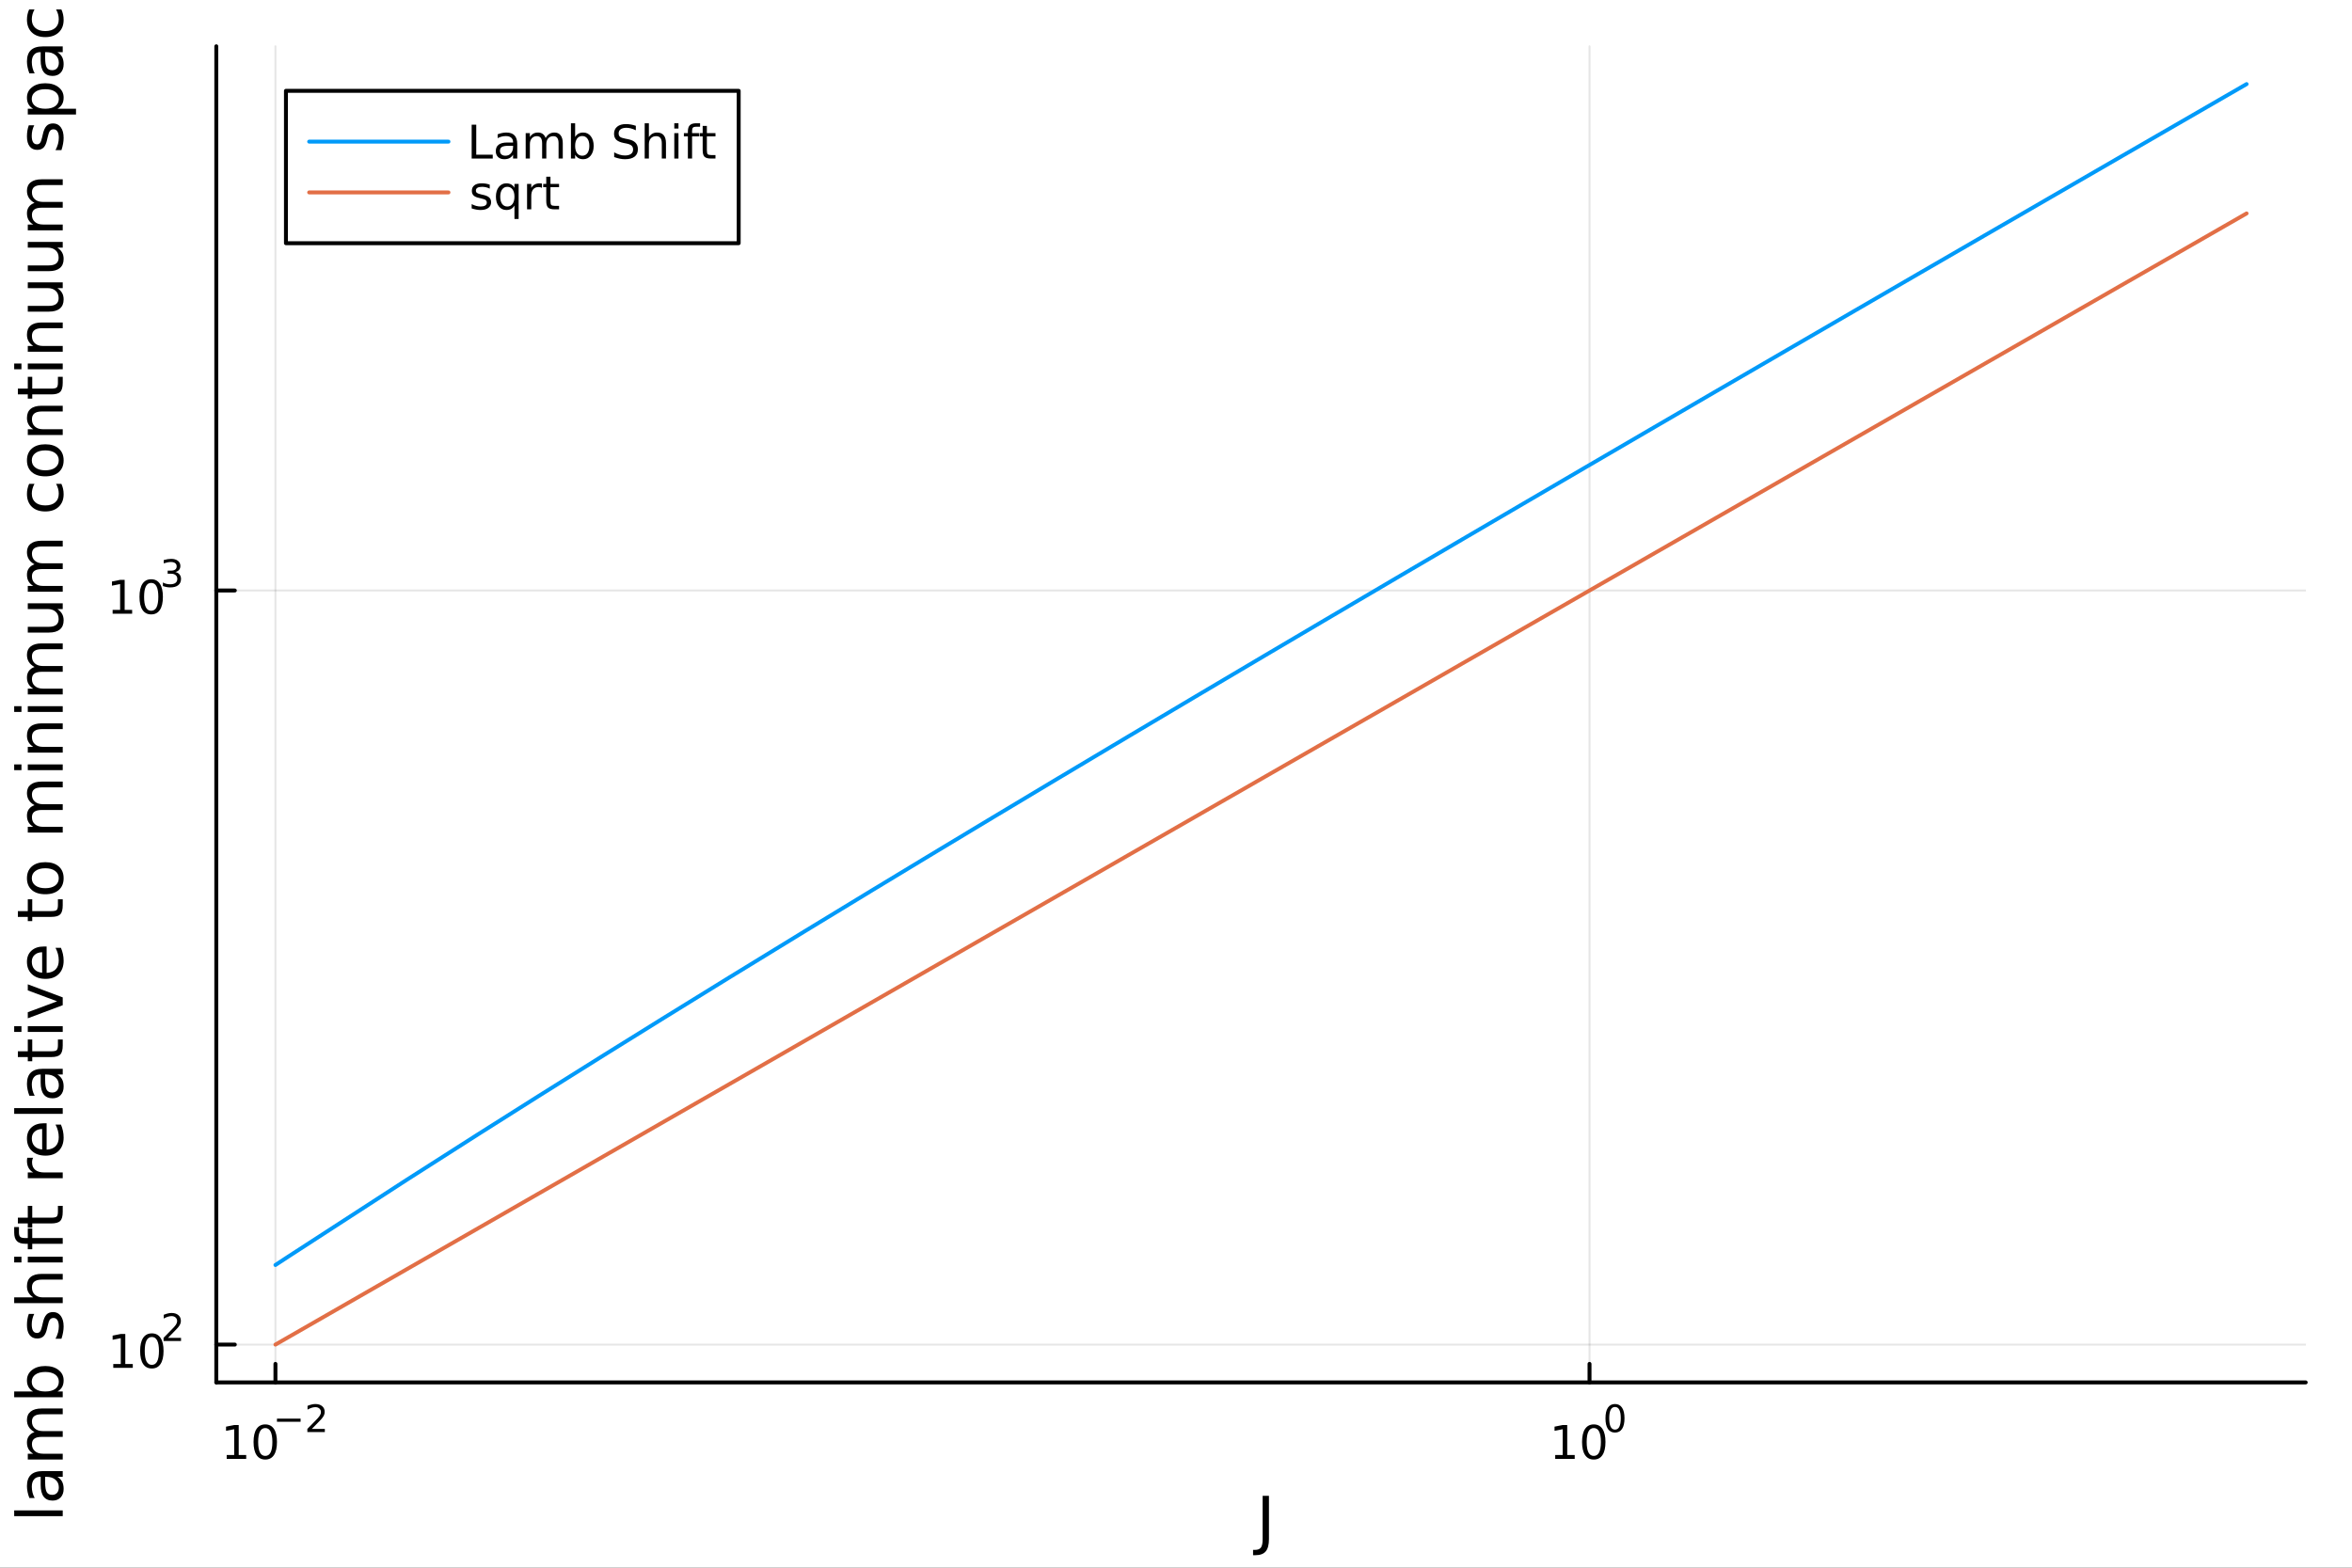 <?xml version="1.0" encoding="utf-8"?>
<svg xmlns="http://www.w3.org/2000/svg" xmlns:xlink="http://www.w3.org/1999/xlink" width="600" height="400" viewBox="0 0 2400 1600">
<rect x="0" y="0" width="2400" height="1600" fill="#333333" stroke="none"/>
<defs>
  <clipPath id="clip230">
    <rect x="0" y="0" width="2400" height="1600"/>
  </clipPath>
</defs>
<path clip-path="url(#clip230)" d="M0 1600 L2400 1600 L2400 0 L0 0  Z" fill="#ffffff" fill-rule="evenodd" fill-opacity="1"/>
<defs>
  <clipPath id="clip231">
    <rect x="480" y="0" width="1681" height="1600"/>
  </clipPath>
</defs>
<path clip-path="url(#clip230)" d="M220.716 1410.9 L2352.76 1410.9 L2352.76 47.244 L220.716 47.244  Z" fill="#ffffff" fill-rule="evenodd" fill-opacity="1"/>
<defs>
  <clipPath id="clip232">
    <rect x="220" y="47" width="2133" height="1365"/>
  </clipPath>
</defs>
<polyline clip-path="url(#clip232)" style="stroke:#000000; stroke-linecap:round; stroke-linejoin:round; stroke-width:2; stroke-opacity:0.1; fill:none" points="281.056,1410.9 281.056,47.244 "/>
<polyline clip-path="url(#clip232)" style="stroke:#000000; stroke-linecap:round; stroke-linejoin:round; stroke-width:2; stroke-opacity:0.1; fill:none" points="1621.96,1410.9 1621.96,47.244 "/>
<polyline clip-path="url(#clip230)" style="stroke:#000000; stroke-linecap:round; stroke-linejoin:round; stroke-width:4; stroke-opacity:1; fill:none" points="220.716,1410.9 2352.76,1410.9 "/>
<polyline clip-path="url(#clip230)" style="stroke:#000000; stroke-linecap:round; stroke-linejoin:round; stroke-width:4; stroke-opacity:1; fill:none" points="281.056,1410.9 281.056,1392 "/>
<polyline clip-path="url(#clip230)" style="stroke:#000000; stroke-linecap:round; stroke-linejoin:round; stroke-width:4; stroke-opacity:1; fill:none" points="1621.96,1410.9 1621.96,1392 "/>
<path clip-path="url(#clip230)" d="M231.322 1485.02 L238.961 1485.02 L238.961 1458.66 L230.651 1460.32 L230.651 1456.06 L238.915 1454.4 L243.59 1454.4 L243.59 1485.02 L251.229 1485.02 L251.229 1488.96 L231.322 1488.96 L231.322 1485.02 Z" fill="#000000" fill-rule="evenodd" fill-opacity="1" /><path clip-path="url(#clip230)" d="M270.674 1457.48 Q267.063 1457.48 265.234 1461.04 Q263.428 1464.58 263.428 1471.71 Q263.428 1478.82 265.234 1482.38 Q267.063 1485.92 270.674 1485.92 Q274.308 1485.92 276.113 1482.38 Q277.942 1478.82 277.942 1471.71 Q277.942 1464.58 276.113 1461.04 Q274.308 1457.48 270.674 1457.48 M270.674 1453.77 Q276.484 1453.77 279.539 1458.38 Q282.618 1462.96 282.618 1471.71 Q282.618 1480.44 279.539 1485.04 Q276.484 1489.63 270.674 1489.63 Q264.864 1489.63 261.785 1485.04 Q258.729 1480.44 258.729 1471.71 Q258.729 1462.96 261.785 1458.38 Q264.864 1453.77 270.674 1453.77 Z" fill="#000000" fill-rule="evenodd" fill-opacity="1" /><path clip-path="url(#clip230)" d="M282.618 1447.87 L306.73 1447.87 L306.73 1451.07 L282.618 1451.07 L282.618 1447.87 Z" fill="#000000" fill-rule="evenodd" fill-opacity="1" /><path clip-path="url(#clip230)" d="M318.202 1458.35 L331.462 1458.35 L331.462 1461.55 L313.632 1461.55 L313.632 1458.35 Q315.795 1456.11 319.519 1452.35 Q323.262 1448.57 324.221 1447.48 Q326.045 1445.43 326.76 1444.02 Q327.493 1442.59 327.493 1441.22 Q327.493 1438.98 325.914 1437.57 Q324.352 1436.16 321.832 1436.16 Q320.046 1436.16 318.052 1436.78 Q316.077 1437.4 313.82 1438.66 L313.82 1434.82 Q316.115 1433.9 318.108 1433.43 Q320.102 1432.96 321.757 1432.96 Q326.12 1432.96 328.716 1435.14 Q331.311 1437.32 331.311 1440.97 Q331.311 1442.7 330.653 1444.26 Q330.014 1445.8 328.302 1447.91 Q327.832 1448.46 325.312 1451.07 Q322.791 1453.67 318.202 1458.35 Z" fill="#000000" fill-rule="evenodd" fill-opacity="1" /><path clip-path="url(#clip230)" d="M1586.95 1485.02 L1594.58 1485.02 L1594.58 1458.66 L1586.27 1460.32 L1586.27 1456.06 L1594.54 1454.4 L1599.21 1454.4 L1599.21 1485.02 L1606.85 1485.02 L1606.85 1488.96 L1586.95 1488.96 L1586.95 1485.02 Z" fill="#000000" fill-rule="evenodd" fill-opacity="1" /><path clip-path="url(#clip230)" d="M1626.3 1457.48 Q1622.69 1457.48 1620.86 1461.04 Q1619.05 1464.58 1619.05 1471.71 Q1619.05 1478.82 1620.86 1482.38 Q1622.69 1485.92 1626.3 1485.92 Q1629.93 1485.92 1631.74 1482.38 Q1633.57 1478.82 1633.57 1471.71 Q1633.57 1464.58 1631.74 1461.04 Q1629.93 1457.48 1626.3 1457.48 M1626.3 1453.77 Q1632.11 1453.77 1635.16 1458.38 Q1638.24 1462.96 1638.24 1471.71 Q1638.24 1480.44 1635.16 1485.04 Q1632.11 1489.63 1626.3 1489.63 Q1620.49 1489.63 1617.41 1485.04 Q1614.35 1480.44 1614.35 1471.71 Q1614.35 1462.96 1617.41 1458.38 Q1620.49 1453.77 1626.3 1453.77 Z" fill="#000000" fill-rule="evenodd" fill-opacity="1" /><path clip-path="url(#clip230)" d="M1647.95 1435.97 Q1645.01 1435.97 1643.53 1438.86 Q1642.06 1441.74 1642.06 1447.53 Q1642.06 1453.31 1643.53 1456.2 Q1645.01 1459.08 1647.95 1459.08 Q1650.9 1459.08 1652.37 1456.2 Q1653.85 1453.31 1653.85 1447.53 Q1653.85 1441.74 1652.37 1438.86 Q1650.9 1435.97 1647.95 1435.97 M1647.95 1432.96 Q1652.67 1432.96 1655.15 1436.7 Q1657.65 1440.43 1657.65 1447.53 Q1657.65 1454.62 1655.15 1458.37 Q1652.67 1462.09 1647.95 1462.09 Q1643.23 1462.09 1640.72 1458.37 Q1638.24 1454.62 1638.24 1447.53 Q1638.24 1440.43 1640.72 1436.7 Q1643.23 1432.96 1647.95 1432.96 Z" fill="#000000" fill-rule="evenodd" fill-opacity="1" /><path clip-path="url(#clip230)" d="M1288.41 1526.67 L1294.84 1526.67 L1294.84 1570.88 Q1294.84 1579.47 1291.56 1583.35 Q1288.31 1587.24 1281.09 1587.24 L1278.64 1587.24 L1278.64 1581.82 L1280.64 1581.82 Q1284.91 1581.82 1286.66 1579.44 Q1288.41 1577.05 1288.41 1570.88 L1288.41 1526.67 Z" fill="#000000" fill-rule="evenodd" fill-opacity="1" /><polyline clip-path="url(#clip232)" style="stroke:#000000; stroke-linecap:round; stroke-linejoin:round; stroke-width:2; stroke-opacity:0.1; fill:none" points="220.716,1372.3 2352.76,1372.3 "/>
<polyline clip-path="url(#clip232)" style="stroke:#000000; stroke-linecap:round; stroke-linejoin:round; stroke-width:2; stroke-opacity:0.1; fill:none" points="220.716,602.66 2352.76,602.66 "/>
<polyline clip-path="url(#clip230)" style="stroke:#000000; stroke-linecap:round; stroke-linejoin:round; stroke-width:4; stroke-opacity:1; fill:none" points="220.716,1410.9 220.716,47.244 "/>
<polyline clip-path="url(#clip230)" style="stroke:#000000; stroke-linecap:round; stroke-linejoin:round; stroke-width:4; stroke-opacity:1; fill:none" points="220.716,1372.3 239.613,1372.3 "/>
<polyline clip-path="url(#clip230)" style="stroke:#000000; stroke-linecap:round; stroke-linejoin:round; stroke-width:4; stroke-opacity:1; fill:none" points="220.716,602.66 239.613,602.66 "/>
<path clip-path="url(#clip230)" d="M115.59 1392.1 L123.229 1392.1 L123.229 1365.73 L114.918 1367.4 L114.918 1363.14 L123.182 1361.47 L127.858 1361.47 L127.858 1392.1 L135.497 1392.1 L135.497 1396.03 L115.59 1396.03 L115.59 1392.1 Z" fill="#000000" fill-rule="evenodd" fill-opacity="1" /><path clip-path="url(#clip230)" d="M154.941 1364.55 Q151.33 1364.55 149.502 1368.11 Q147.696 1371.66 147.696 1378.79 Q147.696 1385.89 149.502 1389.46 Q151.33 1393 154.941 1393 Q158.576 1393 160.381 1389.46 Q162.21 1385.89 162.21 1378.79 Q162.21 1371.66 160.381 1368.11 Q158.576 1364.55 154.941 1364.55 M154.941 1360.85 Q160.752 1360.85 163.807 1365.45 Q166.886 1370.04 166.886 1378.79 Q166.886 1387.51 163.807 1392.12 Q160.752 1396.7 154.941 1396.7 Q149.131 1396.7 146.053 1392.12 Q142.997 1387.51 142.997 1378.79 Q142.997 1370.04 146.053 1365.45 Q149.131 1360.85 154.941 1360.85 Z" fill="#000000" fill-rule="evenodd" fill-opacity="1" /><path clip-path="url(#clip230)" d="M171.456 1365.42 L184.716 1365.42 L184.716 1368.62 L166.886 1368.62 L166.886 1365.42 Q169.049 1363.18 172.773 1359.42 Q176.515 1355.64 177.475 1354.55 Q179.299 1352.5 180.014 1351.09 Q180.747 1349.66 180.747 1348.29 Q180.747 1346.05 179.167 1344.64 Q177.606 1343.23 175.086 1343.23 Q173.299 1343.23 171.306 1343.85 Q169.331 1344.47 167.074 1345.73 L167.074 1341.89 Q169.368 1340.97 171.362 1340.5 Q173.356 1340.03 175.011 1340.03 Q179.374 1340.03 181.97 1342.21 Q184.565 1344.4 184.565 1348.04 Q184.565 1349.77 183.907 1351.34 Q183.267 1352.88 181.556 1354.98 Q181.086 1355.53 178.565 1358.14 Q176.045 1360.74 171.456 1365.42 Z" fill="#000000" fill-rule="evenodd" fill-opacity="1" /><path clip-path="url(#clip230)" d="M114.931 622.453 L122.57 622.453 L122.57 596.087 L114.26 597.754 L114.26 593.495 L122.524 591.828 L127.2 591.828 L127.2 622.453 L134.839 622.453 L134.839 626.388 L114.931 626.388 L114.931 622.453 Z" fill="#000000" fill-rule="evenodd" fill-opacity="1" /><path clip-path="url(#clip230)" d="M154.283 594.907 Q150.672 594.907 148.843 598.471 Q147.038 602.013 147.038 609.143 Q147.038 616.249 148.843 619.814 Q150.672 623.356 154.283 623.356 Q157.917 623.356 159.723 619.814 Q161.552 616.249 161.552 609.143 Q161.552 602.013 159.723 598.471 Q157.917 594.907 154.283 594.907 M154.283 591.203 Q160.093 591.203 163.149 595.809 Q166.227 600.393 166.227 609.143 Q166.227 617.869 163.149 622.476 Q160.093 627.059 154.283 627.059 Q148.473 627.059 145.394 622.476 Q142.339 617.869 142.339 609.143 Q142.339 600.393 145.394 595.809 Q148.473 591.203 154.283 591.203 Z" fill="#000000" fill-rule="evenodd" fill-opacity="1" /><path clip-path="url(#clip230)" d="M178.923 583.837 Q181.65 584.42 183.173 586.263 Q184.716 588.107 184.716 590.815 Q184.716 594.971 181.857 597.247 Q178.998 599.523 173.732 599.523 Q171.964 599.523 170.083 599.166 Q168.221 598.827 166.227 598.131 L166.227 594.464 Q167.807 595.385 169.688 595.855 Q171.569 596.326 173.619 596.326 Q177.192 596.326 179.054 594.915 Q180.935 593.504 180.935 590.815 Q180.935 588.332 179.186 586.941 Q177.456 585.53 174.352 585.53 L171.08 585.53 L171.08 582.408 L174.503 582.408 Q177.305 582.408 178.791 581.298 Q180.277 580.17 180.277 578.063 Q180.277 575.9 178.735 574.753 Q177.211 573.587 174.352 573.587 Q172.791 573.587 171.005 573.926 Q169.218 574.264 167.074 574.979 L167.074 571.593 Q169.237 570.992 171.117 570.691 Q173.017 570.39 174.691 570.39 Q179.017 570.39 181.537 572.365 Q184.057 574.321 184.057 577.668 Q184.057 580 182.722 581.618 Q181.387 583.217 178.923 583.837 Z" fill="#000000" fill-rule="evenodd" fill-opacity="1" /><path clip-path="url(#clip230)" d="M14.479 1547.4 L14.479 1541.54 L64.004 1541.54 L64.004 1547.4 L14.479 1547.4 Z" fill="#000000" fill-rule="evenodd" fill-opacity="1" /><path clip-path="url(#clip230)" d="M46.085 1513.09 Q46.085 1520.18 47.708 1522.92 Q49.331 1525.66 53.246 1525.66 Q56.365 1525.66 58.211 1523.62 Q60.026 1521.55 60.026 1518.02 Q60.026 1513.15 56.588 1510.22 Q53.119 1507.26 47.39 1507.26 L46.085 1507.26 L46.085 1513.09 M43.666 1501.41 L64.004 1501.41 L64.004 1507.26 L58.593 1507.26 Q61.84 1509.27 63.399 1512.26 Q64.927 1515.25 64.927 1519.58 Q64.927 1525.05 61.872 1528.3 Q58.784 1531.52 53.628 1531.52 Q47.612 1531.52 44.557 1527.51 Q41.501 1523.46 41.501 1515.47 L41.501 1507.26 L40.928 1507.26 Q36.886 1507.26 34.69 1509.94 Q32.462 1512.58 32.462 1517.38 Q32.462 1520.44 33.194 1523.34 Q33.926 1526.23 35.39 1528.91 L29.98 1528.91 Q28.738 1525.69 28.133 1522.67 Q27.497 1519.64 27.497 1516.78 Q27.497 1509.04 31.507 1505.23 Q35.518 1501.41 43.666 1501.41 Z" fill="#000000" fill-rule="evenodd" fill-opacity="1" /><path clip-path="url(#clip230)" d="M35.199 1461.59 Q31.253 1459.39 29.375 1456.34 Q27.497 1453.28 27.497 1449.14 Q27.497 1443.57 31.412 1440.55 Q35.295 1437.53 42.488 1437.53 L64.004 1437.53 L64.004 1443.41 L42.679 1443.41 Q37.555 1443.41 35.072 1445.23 Q32.589 1447.04 32.589 1450.77 Q32.589 1455.32 35.613 1457.96 Q38.637 1460.6 43.857 1460.6 L64.004 1460.6 L64.004 1466.49 L42.679 1466.49 Q37.523 1466.49 35.072 1468.3 Q32.589 1470.12 32.589 1473.91 Q32.589 1478.39 35.645 1481.04 Q38.669 1483.68 43.857 1483.68 L64.004 1483.68 L64.004 1489.57 L28.356 1489.57 L28.356 1483.68 L33.894 1483.68 Q30.616 1481.67 29.056 1478.87 Q27.497 1476.07 27.497 1472.22 Q27.497 1468.34 29.47 1465.63 Q31.444 1462.89 35.199 1461.59 Z" fill="#000000" fill-rule="evenodd" fill-opacity="1" /><path clip-path="url(#clip230)" d="M46.212 1400.25 Q39.751 1400.25 36.09 1402.93 Q32.398 1405.57 32.398 1410.22 Q32.398 1414.86 36.09 1417.54 Q39.751 1420.18 46.212 1420.18 Q52.673 1420.18 56.365 1417.54 Q60.026 1414.86 60.026 1410.22 Q60.026 1405.57 56.365 1402.93 Q52.673 1400.25 46.212 1400.25 M33.767 1420.18 Q30.584 1418.33 29.056 1415.53 Q27.497 1412.7 27.497 1408.78 Q27.497 1402.29 32.653 1398.25 Q37.809 1394.18 46.212 1394.18 Q54.615 1394.18 59.771 1398.25 Q64.927 1402.29 64.927 1408.78 Q64.927 1412.7 63.399 1415.53 Q61.84 1418.33 58.657 1420.18 L64.004 1420.18 L64.004 1426.07 L14.479 1426.07 L14.479 1420.18 L33.767 1420.18 Z" fill="#000000" fill-rule="evenodd" fill-opacity="1" /><path clip-path="url(#clip230)" d="M29.407 1341.02 L34.945 1341.02 Q33.672 1343.5 33.035 1346.18 Q32.398 1348.85 32.398 1351.72 Q32.398 1356.08 33.735 1358.27 Q35.072 1360.44 37.746 1360.44 Q39.783 1360.44 40.96 1358.88 Q42.106 1357.32 43.157 1352.61 L43.602 1350.6 Q44.939 1344.36 47.39 1341.75 Q49.809 1339.11 54.169 1339.11 Q59.134 1339.11 62.031 1343.06 Q64.927 1346.97 64.927 1353.85 Q64.927 1356.71 64.354 1359.83 Q63.813 1362.92 62.699 1366.36 L56.652 1366.36 Q58.339 1363.11 59.198 1359.96 Q60.026 1356.81 60.026 1353.72 Q60.026 1349.58 58.625 1347.36 Q57.193 1345.13 54.615 1345.13 Q52.228 1345.13 50.955 1346.75 Q49.681 1348.34 48.504 1353.78 L48.026 1355.82 Q46.88 1361.26 44.525 1363.68 Q42.138 1366.1 38 1366.1 Q32.971 1366.1 30.234 1362.54 Q27.497 1358.97 27.497 1352.42 Q27.497 1349.17 27.974 1346.31 Q28.452 1343.44 29.407 1341.02 Z" fill="#000000" fill-rule="evenodd" fill-opacity="1" /><path clip-path="url(#clip230)" d="M42.488 1300.15 L64.004 1300.15 L64.004 1306.01 L42.679 1306.01 Q37.618 1306.01 35.104 1307.98 Q32.589 1309.96 32.589 1313.9 Q32.589 1318.65 35.613 1321.38 Q38.637 1324.12 43.857 1324.12 L64.004 1324.12 L64.004 1330.01 L14.479 1330.01 L14.479 1324.12 L33.894 1324.12 Q30.68 1322.02 29.088 1319.19 Q27.497 1316.32 27.497 1312.6 Q27.497 1306.46 31.316 1303.3 Q35.104 1300.15 42.488 1300.15 Z" fill="#000000" fill-rule="evenodd" fill-opacity="1" /><path clip-path="url(#clip230)" d="M28.356 1288.47 L28.356 1282.62 L64.004 1282.62 L64.004 1288.47 L28.356 1288.47 M14.479 1288.47 L14.479 1282.62 L21.895 1282.62 L21.895 1288.47 L14.479 1288.47 Z" fill="#000000" fill-rule="evenodd" fill-opacity="1" /><path clip-path="url(#clip230)" d="M14.479 1252.32 L19.349 1252.32 L19.349 1257.92 Q19.349 1261.07 20.622 1262.31 Q21.895 1263.52 25.205 1263.52 L28.356 1263.52 L28.356 1253.88 L32.908 1253.88 L32.908 1263.52 L64.004 1263.52 L64.004 1269.41 L32.908 1269.41 L32.908 1275.01 L28.356 1275.01 L28.356 1269.41 L25.874 1269.41 Q19.922 1269.41 17.216 1266.64 Q14.479 1263.87 14.479 1257.85 L14.479 1252.32 Z" fill="#000000" fill-rule="evenodd" fill-opacity="1" /><path clip-path="url(#clip230)" d="M18.235 1242.77 L28.356 1242.77 L28.356 1230.7 L32.908 1230.7 L32.908 1242.77 L52.259 1242.77 Q56.62 1242.77 57.861 1241.59 Q59.103 1240.38 59.103 1236.72 L59.103 1230.7 L64.004 1230.7 L64.004 1236.72 Q64.004 1243.5 61.49 1246.08 Q58.943 1248.66 52.259 1248.66 L32.908 1248.66 L32.908 1252.95 L28.356 1252.95 L28.356 1248.66 L18.235 1248.66 L18.235 1242.77 Z" fill="#000000" fill-rule="evenodd" fill-opacity="1" /><path clip-path="url(#clip230)" d="M33.831 1181.62 Q33.258 1182.61 33.003 1183.79 Q32.717 1184.93 32.717 1186.33 Q32.717 1191.3 35.963 1193.97 Q39.178 1196.62 45.225 1196.62 L64.004 1196.62 L64.004 1202.5 L28.356 1202.5 L28.356 1196.62 L33.894 1196.62 Q30.648 1194.77 29.088 1191.81 Q27.497 1188.85 27.497 1184.62 Q27.497 1184.01 27.592 1183.28 Q27.656 1182.55 27.815 1181.66 L33.831 1181.62 Z" fill="#000000" fill-rule="evenodd" fill-opacity="1" /><path clip-path="url(#clip230)" d="M44.716 1146.42 L47.581 1146.42 L47.581 1173.35 Q53.628 1172.97 56.811 1169.72 Q59.962 1166.44 59.962 1160.62 Q59.962 1157.24 59.134 1154.09 Q58.307 1150.91 56.652 1147.79 L62.19 1147.79 Q63.527 1150.94 64.227 1154.25 Q64.927 1157.56 64.927 1160.97 Q64.927 1169.5 59.962 1174.49 Q54.997 1179.46 46.53 1179.46 Q37.777 1179.46 32.653 1174.75 Q27.497 1170.01 27.497 1161.99 Q27.497 1154.79 32.144 1150.62 Q36.759 1146.42 44.716 1146.42 M42.997 1152.28 Q38.191 1152.34 35.327 1154.98 Q32.462 1157.59 32.462 1161.92 Q32.462 1166.82 35.231 1169.78 Q38 1172.71 43.029 1173.16 L42.997 1152.28 Z" fill="#000000" fill-rule="evenodd" fill-opacity="1" /><path clip-path="url(#clip230)" d="M14.479 1136.81 L14.479 1130.95 L64.004 1130.95 L64.004 1136.81 L14.479 1136.81 Z" fill="#000000" fill-rule="evenodd" fill-opacity="1" /><path clip-path="url(#clip230)" d="M46.085 1102.5 Q46.085 1109.6 47.708 1112.33 Q49.331 1115.07 53.246 1115.07 Q56.365 1115.07 58.211 1113.03 Q60.026 1110.97 60.026 1107.43 Q60.026 1102.56 56.588 1099.63 Q53.119 1096.67 47.39 1096.67 L46.085 1096.67 L46.085 1102.5 M43.666 1090.82 L64.004 1090.82 L64.004 1096.67 L58.593 1096.67 Q61.84 1098.68 63.399 1101.67 Q64.927 1104.66 64.927 1108.99 Q64.927 1114.47 61.872 1117.71 Q58.784 1120.93 53.628 1120.93 Q47.612 1120.93 44.557 1116.92 Q41.501 1112.87 41.501 1104.89 L41.501 1096.67 L40.928 1096.67 Q36.886 1096.67 34.69 1099.35 Q32.462 1101.99 32.462 1106.8 Q32.462 1109.85 33.194 1112.75 Q33.926 1115.64 35.39 1118.32 L29.98 1118.32 Q28.738 1115.1 28.133 1112.08 Q27.497 1109.06 27.497 1106.19 Q27.497 1098.46 31.507 1094.64 Q35.518 1090.82 43.666 1090.82 Z" fill="#000000" fill-rule="evenodd" fill-opacity="1" /><path clip-path="url(#clip230)" d="M18.235 1072.96 L28.356 1072.96 L28.356 1060.9 L32.908 1060.9 L32.908 1072.96 L52.259 1072.96 Q56.62 1072.96 57.861 1071.78 Q59.103 1070.57 59.103 1066.91 L59.103 1060.9 L64.004 1060.9 L64.004 1066.91 Q64.004 1073.69 61.49 1076.27 Q58.943 1078.85 52.259 1078.85 L32.908 1078.85 L32.908 1083.15 L28.356 1083.15 L28.356 1078.85 L18.235 1078.85 L18.235 1072.96 Z" fill="#000000" fill-rule="evenodd" fill-opacity="1" /><path clip-path="url(#clip230)" d="M28.356 1053.2 L28.356 1047.34 L64.004 1047.34 L64.004 1053.2 L28.356 1053.2 M14.479 1053.2 L14.479 1047.34 L21.895 1047.34 L21.895 1053.2 L14.479 1053.2 Z" fill="#000000" fill-rule="evenodd" fill-opacity="1" /><path clip-path="url(#clip230)" d="M28.356 1039.29 L28.356 1033.08 L58.275 1021.94 L28.356 1010.8 L28.356 1004.59 L64.004 1017.96 L64.004 1025.92 L28.356 1039.29 Z" fill="#000000" fill-rule="evenodd" fill-opacity="1" /><path clip-path="url(#clip230)" d="M44.716 966.018 L47.581 966.018 L47.581 992.945 Q53.628 992.563 56.811 989.316 Q59.962 986.038 59.962 980.213 Q59.962 976.84 59.134 973.689 Q58.307 970.506 56.652 967.387 L62.19 967.387 Q63.527 970.538 64.227 973.848 Q64.927 977.158 64.927 980.564 Q64.927 989.094 59.962 994.091 Q54.997 999.056 46.53 999.056 Q37.777 999.056 32.653 994.345 Q27.497 989.603 27.497 981.582 Q27.497 974.389 32.144 970.219 Q36.759 966.018 44.716 966.018 M42.997 971.874 Q38.191 971.938 35.327 974.58 Q32.462 977.19 32.462 981.518 Q32.462 986.42 35.231 989.38 Q38 992.308 43.029 992.754 L42.997 971.874 Z" fill="#000000" fill-rule="evenodd" fill-opacity="1" /><path clip-path="url(#clip230)" d="M18.235 929.892 L28.356 929.892 L28.356 917.829 L32.908 917.829 L32.908 929.892 L52.259 929.892 Q56.62 929.892 57.861 928.715 Q59.103 927.505 59.103 923.845 L59.103 917.829 L64.004 917.829 L64.004 923.845 Q64.004 930.625 61.49 933.203 Q58.943 935.781 52.259 935.781 L32.908 935.781 L32.908 940.078 L28.356 940.078 L28.356 935.781 L18.235 935.781 L18.235 929.892 Z" fill="#000000" fill-rule="evenodd" fill-opacity="1" /><path clip-path="url(#clip230)" d="M32.462 896.313 Q32.462 901.024 36.154 903.761 Q39.815 906.499 46.212 906.499 Q52.609 906.499 56.302 903.793 Q59.962 901.056 59.962 896.313 Q59.962 891.635 56.27 888.897 Q52.578 886.16 46.212 886.16 Q39.878 886.16 36.186 888.897 Q32.462 891.635 32.462 896.313 M27.497 896.313 Q27.497 888.675 32.462 884.314 Q37.427 879.954 46.212 879.954 Q54.965 879.954 59.962 884.314 Q64.927 888.675 64.927 896.313 Q64.927 903.984 59.962 908.345 Q54.965 912.673 46.212 912.673 Q37.427 912.673 32.462 908.345 Q27.497 903.984 27.497 896.313 Z" fill="#000000" fill-rule="evenodd" fill-opacity="1" /><path clip-path="url(#clip230)" d="M35.199 821.771 Q31.253 819.575 29.375 816.519 Q27.497 813.464 27.497 809.326 Q27.497 803.756 31.412 800.732 Q35.295 797.709 42.488 797.709 L64.004 797.709 L64.004 803.597 L42.679 803.597 Q37.555 803.597 35.072 805.411 Q32.589 807.225 32.589 810.949 Q32.589 815.501 35.613 818.143 Q38.637 820.784 43.857 820.784 L64.004 820.784 L64.004 826.673 L42.679 826.673 Q37.523 826.673 35.072 828.487 Q32.589 830.301 32.589 834.089 Q32.589 838.576 35.645 841.218 Q38.669 843.86 43.857 843.86 L64.004 843.86 L64.004 849.748 L28.356 849.748 L28.356 843.86 L33.894 843.86 Q30.616 841.855 29.056 839.054 Q27.497 836.253 27.497 832.402 Q27.497 828.519 29.47 825.813 Q31.444 823.076 35.199 821.771 Z" fill="#000000" fill-rule="evenodd" fill-opacity="1" /><path clip-path="url(#clip230)" d="M28.356 786.028 L28.356 780.171 L64.004 780.171 L64.004 786.028 L28.356 786.028 M14.479 786.028 L14.479 780.171 L21.895 780.171 L21.895 786.028 L14.479 786.028 Z" fill="#000000" fill-rule="evenodd" fill-opacity="1" /><path clip-path="url(#clip230)" d="M42.488 738.285 L64.004 738.285 L64.004 744.141 L42.679 744.141 Q37.618 744.141 35.104 746.115 Q32.589 748.088 32.589 752.035 Q32.589 756.777 35.613 759.514 Q38.637 762.252 43.857 762.252 L64.004 762.252 L64.004 768.14 L28.356 768.14 L28.356 762.252 L33.894 762.252 Q30.68 760.151 29.088 757.318 Q27.497 754.454 27.497 750.73 Q27.497 744.587 31.316 741.436 Q35.104 738.285 42.488 738.285 Z" fill="#000000" fill-rule="evenodd" fill-opacity="1" /><path clip-path="url(#clip230)" d="M28.356 726.604 L28.356 720.747 L64.004 720.747 L64.004 726.604 L28.356 726.604 M14.479 726.604 L14.479 720.747 L21.895 720.747 L21.895 726.604 L14.479 726.604 Z" fill="#000000" fill-rule="evenodd" fill-opacity="1" /><path clip-path="url(#clip230)" d="M35.199 680.739 Q31.253 678.543 29.375 675.487 Q27.497 672.431 27.497 668.294 Q27.497 662.724 31.412 659.7 Q35.295 656.676 42.488 656.676 L64.004 656.676 L64.004 662.565 L42.679 662.565 Q37.555 662.565 35.072 664.379 Q32.589 666.193 32.589 669.917 Q32.589 674.469 35.613 677.11 Q38.637 679.752 43.857 679.752 L64.004 679.752 L64.004 685.64 L42.679 685.64 Q37.523 685.64 35.072 687.455 Q32.589 689.269 32.589 693.056 Q32.589 697.544 35.645 700.186 Q38.669 702.828 43.857 702.828 L64.004 702.828 L64.004 708.716 L28.356 708.716 L28.356 702.828 L33.894 702.828 Q30.616 700.823 29.056 698.022 Q27.497 695.221 27.497 691.369 Q27.497 687.486 29.47 684.781 Q31.444 682.044 35.199 680.739 Z" fill="#000000" fill-rule="evenodd" fill-opacity="1" /><path clip-path="url(#clip230)" d="M49.936 645.6 L28.356 645.6 L28.356 639.744 L49.713 639.744 Q54.774 639.744 57.32 637.77 Q59.835 635.797 59.835 631.85 Q59.835 627.108 56.811 624.37 Q53.787 621.601 48.567 621.601 L28.356 621.601 L28.356 615.745 L64.004 615.745 L64.004 621.601 L58.53 621.601 Q61.776 623.734 63.368 626.567 Q64.927 629.367 64.927 633.091 Q64.927 639.234 61.108 642.417 Q57.288 645.6 49.936 645.6 M27.497 630.863 L27.497 630.863 Z" fill="#000000" fill-rule="evenodd" fill-opacity="1" /><path clip-path="url(#clip230)" d="M35.199 575.927 Q31.253 573.731 29.375 570.676 Q27.497 567.62 27.497 563.482 Q27.497 557.912 31.412 554.889 Q35.295 551.865 42.488 551.865 L64.004 551.865 L64.004 557.753 L42.679 557.753 Q37.555 557.753 35.072 559.568 Q32.589 561.382 32.589 565.106 Q32.589 569.657 35.613 572.299 Q38.637 574.941 43.857 574.941 L64.004 574.941 L64.004 580.829 L42.679 580.829 Q37.523 580.829 35.072 582.643 Q32.589 584.457 32.589 588.245 Q32.589 592.733 35.645 595.375 Q38.669 598.016 43.857 598.016 L64.004 598.016 L64.004 603.905 L28.356 603.905 L28.356 598.016 L33.894 598.016 Q30.616 596.011 29.056 593.21 Q27.497 590.409 27.497 586.558 Q27.497 582.675 29.47 579.97 Q31.444 577.232 35.199 575.927 Z" fill="#000000" fill-rule="evenodd" fill-opacity="1" /><path clip-path="url(#clip230)" d="M29.725 493.81 L35.199 493.81 Q33.831 496.292 33.162 498.807 Q32.462 501.289 32.462 503.836 Q32.462 509.533 36.09 512.684 Q39.687 515.835 46.212 515.835 Q52.737 515.835 56.365 512.684 Q59.962 509.533 59.962 503.836 Q59.962 501.289 59.294 498.807 Q58.593 496.292 57.225 493.81 L62.636 493.81 Q63.781 496.261 64.354 498.902 Q64.927 501.512 64.927 504.472 Q64.927 512.525 59.866 517.267 Q54.806 522.01 46.212 522.01 Q37.491 522.01 32.494 517.236 Q27.497 512.429 27.497 504.09 Q27.497 501.385 28.07 498.807 Q28.611 496.229 29.725 493.81 Z" fill="#000000" fill-rule="evenodd" fill-opacity="1" /><path clip-path="url(#clip230)" d="M32.462 469.811 Q32.462 474.522 36.154 477.259 Q39.815 479.996 46.212 479.996 Q52.609 479.996 56.302 477.291 Q59.962 474.554 59.962 469.811 Q59.962 465.132 56.27 462.395 Q52.578 459.658 46.212 459.658 Q39.878 459.658 36.186 462.395 Q32.462 465.132 32.462 469.811 M27.497 469.811 Q27.497 462.172 32.462 457.812 Q37.427 453.451 46.212 453.451 Q54.965 453.451 59.962 457.812 Q64.927 462.172 64.927 469.811 Q64.927 477.482 59.962 481.842 Q54.965 486.171 46.212 486.171 Q37.427 486.171 32.462 481.842 Q27.497 477.482 27.497 469.811 Z" fill="#000000" fill-rule="evenodd" fill-opacity="1" /><path clip-path="url(#clip230)" d="M42.488 414.111 L64.004 414.111 L64.004 419.968 L42.679 419.968 Q37.618 419.968 35.104 421.941 Q32.589 423.914 32.589 427.861 Q32.589 432.603 35.613 435.341 Q38.637 438.078 43.857 438.078 L64.004 438.078 L64.004 443.966 L28.356 443.966 L28.356 438.078 L33.894 438.078 Q30.68 435.977 29.088 433.145 Q27.497 430.28 27.497 426.556 Q27.497 420.413 31.316 417.262 Q35.104 414.111 42.488 414.111 Z" fill="#000000" fill-rule="evenodd" fill-opacity="1" /><path clip-path="url(#clip230)" d="M18.235 396.637 L28.356 396.637 L28.356 384.574 L32.908 384.574 L32.908 396.637 L52.259 396.637 Q56.62 396.637 57.861 395.46 Q59.103 394.25 59.103 390.59 L59.103 384.574 L64.004 384.574 L64.004 390.59 Q64.004 397.369 61.49 399.947 Q58.943 402.526 52.259 402.526 L32.908 402.526 L32.908 406.822 L28.356 406.822 L28.356 402.526 L18.235 402.526 L18.235 396.637 Z" fill="#000000" fill-rule="evenodd" fill-opacity="1" /><path clip-path="url(#clip230)" d="M28.356 376.872 L28.356 371.015 L64.004 371.015 L64.004 376.872 L28.356 376.872 M14.479 376.872 L14.479 371.015 L21.895 371.015 L21.895 376.872 L14.479 376.872 Z" fill="#000000" fill-rule="evenodd" fill-opacity="1" /><path clip-path="url(#clip230)" d="M42.488 329.129 L64.004 329.129 L64.004 334.985 L42.679 334.985 Q37.618 334.985 35.104 336.959 Q32.589 338.932 32.589 342.879 Q32.589 347.621 35.613 350.359 Q38.637 353.096 43.857 353.096 L64.004 353.096 L64.004 358.984 L28.356 358.984 L28.356 353.096 L33.894 353.096 Q30.68 350.995 29.088 348.162 Q27.497 345.298 27.497 341.574 Q27.497 335.431 31.316 332.28 Q35.104 329.129 42.488 329.129 Z" fill="#000000" fill-rule="evenodd" fill-opacity="1" /><path clip-path="url(#clip230)" d="M49.936 318.053 L28.356 318.053 L28.356 312.196 L49.713 312.196 Q54.774 312.196 57.32 310.223 Q59.835 308.249 59.835 304.303 Q59.835 299.56 56.811 296.823 Q53.787 294.054 48.567 294.054 L28.356 294.054 L28.356 288.197 L64.004 288.197 L64.004 294.054 L58.53 294.054 Q61.776 296.186 63.368 299.019 Q64.927 301.82 64.927 305.544 Q64.927 311.687 61.108 314.87 Q57.288 318.053 49.936 318.053 M27.497 303.316 L27.497 303.316 Z" fill="#000000" fill-rule="evenodd" fill-opacity="1" /><path clip-path="url(#clip230)" d="M49.936 276.739 L28.356 276.739 L28.356 270.883 L49.713 270.883 Q54.774 270.883 57.32 268.909 Q59.835 266.936 59.835 262.989 Q59.835 258.247 56.811 255.51 Q53.787 252.74 48.567 252.74 L28.356 252.74 L28.356 246.884 L64.004 246.884 L64.004 252.74 L58.53 252.74 Q61.776 254.873 63.368 257.706 Q64.927 260.507 64.927 264.231 Q64.927 270.373 61.108 273.556 Q57.288 276.739 49.936 276.739 M27.497 262.003 L27.497 262.003 Z" fill="#000000" fill-rule="evenodd" fill-opacity="1" /><path clip-path="url(#clip230)" d="M35.199 207.067 Q31.253 204.87 29.375 201.815 Q27.497 198.759 27.497 194.622 Q27.497 189.052 31.412 186.028 Q35.295 183.004 42.488 183.004 L64.004 183.004 L64.004 188.892 L42.679 188.892 Q37.555 188.892 35.072 190.707 Q32.589 192.521 32.589 196.245 Q32.589 200.796 35.613 203.438 Q38.637 206.08 43.857 206.08 L64.004 206.08 L64.004 211.968 L42.679 211.968 Q37.523 211.968 35.072 213.782 Q32.589 215.597 32.589 219.384 Q32.589 223.872 35.645 226.514 Q38.669 229.156 43.857 229.156 L64.004 229.156 L64.004 235.044 L28.356 235.044 L28.356 229.156 L33.894 229.156 Q30.616 227.15 29.056 224.349 Q27.497 221.548 27.497 217.697 Q27.497 213.814 29.47 211.109 Q31.444 208.371 35.199 207.067 Z" fill="#000000" fill-rule="evenodd" fill-opacity="1" /><path clip-path="url(#clip230)" d="M29.407 127.877 L34.945 127.877 Q33.672 130.36 33.035 133.033 Q32.398 135.707 32.398 138.572 Q32.398 142.932 33.735 145.128 Q35.072 147.293 37.746 147.293 Q39.783 147.293 40.96 145.733 Q42.106 144.173 43.157 139.463 L43.602 137.458 Q44.939 131.219 47.39 128.609 Q49.809 125.967 54.169 125.967 Q59.134 125.967 62.031 129.914 Q64.927 133.829 64.927 140.704 Q64.927 143.569 64.354 146.688 Q63.813 149.775 62.699 153.213 L56.652 153.213 Q58.339 149.966 59.198 146.815 Q60.026 143.664 60.026 140.577 Q60.026 136.439 58.625 134.211 Q57.193 131.983 54.615 131.983 Q52.228 131.983 50.955 133.606 Q49.681 135.198 48.504 140.64 L48.026 142.677 Q46.88 148.12 44.525 150.539 Q42.138 152.958 38 152.958 Q32.971 152.958 30.234 149.393 Q27.497 145.828 27.497 139.272 Q27.497 136.025 27.974 133.161 Q28.452 130.296 29.407 127.877 Z" fill="#000000" fill-rule="evenodd" fill-opacity="1" /><path clip-path="url(#clip230)" d="M58.657 110.976 L77.563 110.976 L77.563 116.864 L28.356 116.864 L28.356 110.976 L33.767 110.976 Q30.584 109.13 29.056 106.329 Q27.497 103.496 27.497 99.582 Q27.497 93.088 32.653 89.046 Q37.809 84.972 46.212 84.972 Q54.615 84.972 59.771 89.046 Q64.927 93.088 64.927 99.582 Q64.927 103.496 63.399 106.329 Q61.84 109.13 58.657 110.976 M46.212 91.052 Q39.751 91.052 36.09 93.725 Q32.398 96.367 32.398 101.014 Q32.398 105.661 36.09 108.334 Q39.751 110.976 46.212 110.976 Q52.673 110.976 56.365 108.334 Q60.026 105.661 60.026 101.014 Q60.026 96.367 56.365 93.725 Q52.673 91.052 46.212 91.052 Z" fill="#000000" fill-rule="evenodd" fill-opacity="1" /><path clip-path="url(#clip230)" d="M46.085 59.064 Q46.085 66.162 47.708 68.899 Q49.331 71.636 53.246 71.636 Q56.365 71.636 58.211 69.599 Q60.026 67.53 60.026 63.997 Q60.026 59.127 56.588 56.199 Q53.119 53.239 47.39 53.239 L46.085 53.239 L46.085 59.064 M43.666 47.383 L64.004 47.383 L64.004 53.239 L58.593 53.239 Q61.84 55.244 63.399 58.236 Q64.927 61.228 64.927 65.557 Q64.927 71.031 61.872 74.278 Q58.784 77.493 53.628 77.493 Q47.612 77.493 44.557 73.482 Q41.501 69.44 41.501 61.451 L41.501 53.239 L40.928 53.239 Q36.886 53.239 34.69 55.913 Q32.462 58.555 32.462 63.361 Q32.462 66.416 33.194 69.313 Q33.926 72.209 35.39 74.883 L29.98 74.883 Q28.738 71.668 28.133 68.644 Q27.497 65.621 27.497 62.756 Q27.497 55.022 31.507 51.202 Q35.518 47.383 43.666 47.383 Z" fill="#000000" fill-rule="evenodd" fill-opacity="1" /><path clip-path="url(#clip230)" d="M29.725 9.666 L35.199 9.666 Q33.831 12.149 33.162 14.663 Q32.462 17.146 32.462 19.692 Q32.462 25.389 36.09 28.54 Q39.687 31.691 46.212 31.691 Q52.737 31.691 56.365 28.54 Q59.962 25.389 59.962 19.692 Q59.962 17.146 59.294 14.663 Q58.593 12.149 57.225 9.666 L62.636 9.666 Q63.781 12.117 64.354 14.758 Q64.927 17.369 64.927 20.328 Q64.927 28.381 59.866 33.124 Q54.806 37.866 46.212 37.866 Q37.491 37.866 32.494 33.092 Q27.497 28.286 27.497 19.947 Q27.497 17.241 28.07 14.663 Q28.611 12.085 29.725 9.666 Z" fill="#000000" fill-rule="evenodd" fill-opacity="1" /><path clip-path="url(#clip230)" d="M28.356 -0.519 L28.356 -6.376 L64.004 -6.376 L64.004 -0.519 L28.356 -0.519 M14.479 -0.519 L14.479 -6.376 L21.895 -6.376 L21.895 -0.519 L14.479 -0.519 Z" fill="#000000" fill-rule="evenodd" fill-opacity="1" /><path clip-path="url(#clip230)" d="M42.488 -48.262 L64.004 -48.262 L64.004 -42.406 L42.679 -42.406 Q37.618 -42.406 35.104 -40.432 Q32.589 -38.459 32.589 -34.512 Q32.589 -29.77 35.613 -27.032 Q38.637 -24.295 43.857 -24.295 L64.004 -24.295 L64.004 -18.407 L28.356 -18.407 L28.356 -24.295 L33.894 -24.295 Q30.68 -26.396 29.088 -29.229 Q27.497 -32.093 27.497 -35.817 Q27.497 -41.96 31.316 -45.111 Q35.104 -48.262 42.488 -48.262 Z" fill="#000000" fill-rule="evenodd" fill-opacity="1" /><path clip-path="url(#clip230)" d="M45.766 -83.401 Q39.401 -83.401 35.9 -80.759 Q32.398 -78.149 32.398 -73.406 Q32.398 -68.696 35.9 -66.054 Q39.401 -63.444 45.766 -63.444 Q52.1 -63.444 55.601 -66.054 Q59.103 -68.696 59.103 -73.406 Q59.103 -78.149 55.601 -80.759 Q52.1 -83.401 45.766 -83.401 M59.58 -89.257 Q68.683 -89.257 73.107 -85.215 Q77.563 -81.173 77.563 -72.834 Q77.563 -69.746 77.086 -67.009 Q76.64 -64.272 75.685 -61.694 L69.988 -61.694 Q71.388 -64.272 72.057 -66.786 Q72.725 -69.301 72.725 -71.911 Q72.725 -77.671 69.701 -80.536 Q66.71 -83.401 60.63 -83.401 L57.734 -83.401 Q60.885 -81.587 62.445 -78.754 Q64.004 -75.921 64.004 -71.974 Q64.004 -65.418 59.007 -61.407 Q54.01 -57.397 45.766 -57.397 Q37.491 -57.397 32.494 -61.407 Q27.497 -65.418 27.497 -71.974 Q27.497 -75.921 29.056 -78.754 Q30.616 -81.587 33.767 -83.401 L28.356 -83.401 L28.356 -89.257 L59.58 -89.257 Z" fill="#000000" fill-rule="evenodd" fill-opacity="1" /><polyline clip-path="url(#clip232)" style="stroke:#009af9; stroke-linecap:round; stroke-linejoin:round; stroke-width:4; stroke-opacity:1; fill:none" points="281.056,1291.07 294.151,1282.49 415.234,1204.01 488,1157.57 549.522,1118.68 616.352,1076.8 677.964,1038.49 744.019,997.722 820.549,950.836 888.561,909.454 948.2,873.367 1013.22,834.215 1078.63,795.015 1150.95,751.87 1219.76,710.989 1291.31,668.639 1351.53,633.102 1425.06,589.84 1492.42,550.316 1554.63,513.895 1617.65,477.074 1688.27,435.886 1752.27,398.626 1825.54,356.032 1893.39,316.649 1960.27,277.87 2025.21,240.259 2091.79,201.739 2164.72,159.574 2270.68,98.383 2292.42,85.838 "/>
<polyline clip-path="url(#clip232)" style="stroke:#e26f46; stroke-linecap:round; stroke-linejoin:round; stroke-width:4; stroke-opacity:1; fill:none" points="281.056,1372.3 294.151,1364.79 415.234,1295.29 488,1253.52 549.522,1218.21 616.352,1179.85 677.964,1144.49 744.019,1106.58 820.549,1062.65 888.561,1023.61 948.2,989.381 1013.22,952.059 1078.63,914.516 1150.95,873.007 1219.76,833.512 1291.31,792.446 1351.53,757.878 1425.06,715.674 1492.42,677.013 1554.63,641.306 1617.65,605.136 1688.27,564.599 1752.27,527.867 1825.54,485.81 1893.39,446.87 1960.27,408.479 2025.21,371.205 2091.79,332.995 2164.72,291.13 2270.68,230.315 2292.42,217.839 "/>
<path clip-path="url(#clip230)" d="M291.784 248.219 L753.759 248.219 L753.759 92.699 L291.784 92.699  Z" fill="#ffffff" fill-rule="evenodd" fill-opacity="1"/>
<polyline clip-path="url(#clip230)" style="stroke:#000000; stroke-linecap:round; stroke-linejoin:round; stroke-width:4; stroke-opacity:1; fill:none" points="291.784,248.219 753.759,248.219 753.759,92.699 291.784,92.699 291.784,248.219 "/>
<polyline clip-path="url(#clip230)" style="stroke:#009af9; stroke-linecap:round; stroke-linejoin:round; stroke-width:4; stroke-opacity:1; fill:none" points="315.473,144.539 457.609,144.539 "/>
<path clip-path="url(#clip230)" d="M481.298 127.259 L485.974 127.259 L485.974 157.884 L502.803 157.884 L502.803 161.819 L481.298 161.819 L481.298 127.259 Z" fill="#000000" fill-rule="evenodd" fill-opacity="1" /><path clip-path="url(#clip230)" d="M519.307 148.787 Q514.145 148.787 512.155 149.967 Q510.164 151.148 510.164 153.995 Q510.164 156.264 511.645 157.606 Q513.15 158.926 515.719 158.926 Q519.261 158.926 521.391 156.426 Q523.543 153.903 523.543 149.736 L523.543 148.787 L519.307 148.787 M527.803 147.028 L527.803 161.819 L523.543 161.819 L523.543 157.884 Q522.085 160.245 519.909 161.379 Q517.733 162.49 514.585 162.49 Q510.604 162.49 508.243 160.268 Q505.905 158.023 505.905 154.273 Q505.905 149.898 508.821 147.676 Q511.761 145.454 517.571 145.454 L523.543 145.454 L523.543 145.037 Q523.543 142.097 521.599 140.5 Q519.678 138.879 516.182 138.879 Q513.96 138.879 511.854 139.412 Q509.747 139.944 507.803 141.009 L507.803 137.074 Q510.141 136.171 512.34 135.731 Q514.539 135.268 516.622 135.268 Q522.247 135.268 525.025 138.185 Q527.803 141.102 527.803 147.028 Z" fill="#000000" fill-rule="evenodd" fill-opacity="1" /><path clip-path="url(#clip230)" d="M556.761 140.87 Q558.358 138 560.58 136.634 Q562.802 135.268 565.812 135.268 Q569.863 135.268 572.062 138.116 Q574.261 140.94 574.261 146.171 L574.261 161.819 L569.978 161.819 L569.978 146.31 Q569.978 142.583 568.659 140.778 Q567.339 138.972 564.631 138.972 Q561.321 138.972 559.4 141.171 Q557.478 143.37 557.478 147.166 L557.478 161.819 L553.196 161.819 L553.196 146.31 Q553.196 142.56 551.877 140.778 Q550.557 138.972 547.802 138.972 Q544.539 138.972 542.617 141.194 Q540.696 143.393 540.696 147.166 L540.696 161.819 L536.414 161.819 L536.414 135.893 L540.696 135.893 L540.696 139.921 Q542.154 137.537 544.191 136.403 Q546.228 135.268 549.029 135.268 Q551.853 135.268 553.821 136.704 Q555.812 138.139 556.761 140.87 Z" fill="#000000" fill-rule="evenodd" fill-opacity="1" /><path clip-path="url(#clip230)" d="M601.367 148.879 Q601.367 144.18 599.423 141.518 Q597.501 138.833 594.122 138.833 Q590.742 138.833 588.798 141.518 Q586.876 144.18 586.876 148.879 Q586.876 153.578 588.798 156.264 Q590.742 158.926 594.122 158.926 Q597.501 158.926 599.423 156.264 Q601.367 153.578 601.367 148.879 M586.876 139.829 Q588.219 137.514 590.256 136.403 Q592.316 135.268 595.163 135.268 Q599.886 135.268 602.825 139.018 Q605.788 142.768 605.788 148.879 Q605.788 154.991 602.825 158.74 Q599.886 162.49 595.163 162.49 Q592.316 162.49 590.256 161.379 Q588.219 160.245 586.876 157.93 L586.876 161.819 L582.594 161.819 L582.594 125.801 L586.876 125.801 L586.876 139.829 Z" fill="#000000" fill-rule="evenodd" fill-opacity="1" /><path clip-path="url(#clip230)" d="M648.82 128.393 L648.82 132.954 Q646.158 131.68 643.797 131.055 Q641.436 130.43 639.237 130.43 Q635.418 130.43 633.334 131.912 Q631.274 133.393 631.274 136.125 Q631.274 138.417 632.64 139.597 Q634.029 140.754 637.871 141.472 L640.696 142.051 Q645.927 143.046 648.404 145.569 Q650.904 148.069 650.904 152.282 Q650.904 157.305 647.524 159.898 Q644.168 162.49 637.663 162.49 Q635.209 162.49 632.432 161.935 Q629.677 161.379 626.714 160.291 L626.714 155.477 Q629.561 157.074 632.293 157.884 Q635.024 158.694 637.663 158.694 Q641.668 158.694 643.844 157.12 Q646.02 155.546 646.02 152.629 Q646.02 150.083 644.445 148.648 Q642.895 147.213 639.33 146.495 L636.483 145.94 Q631.251 144.898 628.913 142.676 Q626.575 140.454 626.575 136.495 Q626.575 131.912 629.793 129.273 Q633.034 126.634 638.705 126.634 Q641.135 126.634 643.658 127.074 Q646.182 127.514 648.82 128.393 Z" fill="#000000" fill-rule="evenodd" fill-opacity="1" /><path clip-path="url(#clip230)" d="M679.561 146.171 L679.561 161.819 L675.302 161.819 L675.302 146.31 Q675.302 142.629 673.867 140.801 Q672.431 138.972 669.561 138.972 Q666.112 138.972 664.121 141.171 Q662.131 143.37 662.131 147.166 L662.131 161.819 L657.848 161.819 L657.848 125.801 L662.131 125.801 L662.131 139.921 Q663.658 137.583 665.719 136.426 Q667.802 135.268 670.51 135.268 Q674.978 135.268 677.269 138.046 Q679.561 140.801 679.561 146.171 Z" fill="#000000" fill-rule="evenodd" fill-opacity="1" /><path clip-path="url(#clip230)" d="M688.056 135.893 L692.316 135.893 L692.316 161.819 L688.056 161.819 L688.056 135.893 M688.056 125.801 L692.316 125.801 L692.316 131.194 L688.056 131.194 L688.056 125.801 Z" fill="#000000" fill-rule="evenodd" fill-opacity="1" /><path clip-path="url(#clip230)" d="M714.353 125.801 L714.353 129.343 L710.278 129.343 Q707.987 129.343 707.084 130.268 Q706.204 131.194 706.204 133.602 L706.204 135.893 L713.218 135.893 L713.218 139.204 L706.204 139.204 L706.204 161.819 L701.922 161.819 L701.922 139.204 L697.848 139.204 L697.848 135.893 L701.922 135.893 L701.922 134.088 Q701.922 129.759 703.936 127.792 Q705.95 125.801 710.325 125.801 L714.353 125.801 Z" fill="#000000" fill-rule="evenodd" fill-opacity="1" /><path clip-path="url(#clip230)" d="M721.297 128.532 L721.297 135.893 L730.07 135.893 L730.07 139.204 L721.297 139.204 L721.297 153.278 Q721.297 156.449 722.153 157.352 Q723.033 158.254 725.695 158.254 L730.07 158.254 L730.07 161.819 L725.695 161.819 Q720.765 161.819 718.89 159.99 Q717.015 158.139 717.015 153.278 L717.015 139.204 L713.89 139.204 L713.89 135.893 L717.015 135.893 L717.015 128.532 L721.297 128.532 Z" fill="#000000" fill-rule="evenodd" fill-opacity="1" /><polyline clip-path="url(#clip230)" style="stroke:#e26f46; stroke-linecap:round; stroke-linejoin:round; stroke-width:4; stroke-opacity:1; fill:none" points="315.473,196.379 457.609,196.379 "/>
<path clip-path="url(#clip230)" d="M499.724 188.497 L499.724 192.525 Q497.919 191.599 495.974 191.136 Q494.03 190.673 491.946 190.673 Q488.775 190.673 487.178 191.645 Q485.604 192.618 485.604 194.562 Q485.604 196.044 486.738 196.9 Q487.872 197.733 491.298 198.497 L492.756 198.821 Q497.294 199.794 499.192 201.576 Q501.113 203.335 501.113 206.506 Q501.113 210.118 498.243 212.224 Q495.395 214.33 490.395 214.33 Q488.312 214.33 486.044 213.914 Q483.798 213.52 481.298 212.71 L481.298 208.312 Q483.659 209.539 485.951 210.164 Q488.243 210.766 490.488 210.766 Q493.497 210.766 495.118 209.747 Q496.738 208.706 496.738 206.831 Q496.738 205.094 495.557 204.168 Q494.4 203.243 490.442 202.386 L488.96 202.039 Q485.002 201.206 483.243 199.493 Q481.483 197.756 481.483 194.747 Q481.483 191.09 484.076 189.099 Q486.669 187.108 491.437 187.108 Q493.798 187.108 495.881 187.456 Q497.965 187.803 499.724 188.497 Z" fill="#000000" fill-rule="evenodd" fill-opacity="1" /><path clip-path="url(#clip230)" d="M510.442 200.719 Q510.442 205.418 512.363 208.104 Q514.307 210.766 517.687 210.766 Q521.067 210.766 523.011 208.104 Q524.955 205.418 524.955 200.719 Q524.955 196.02 523.011 193.358 Q521.067 190.673 517.687 190.673 Q514.307 190.673 512.363 193.358 Q510.442 196.02 510.442 200.719 M524.955 209.77 Q523.613 212.085 521.553 213.219 Q519.516 214.33 516.645 214.33 Q511.946 214.33 508.983 210.58 Q506.043 206.831 506.043 200.719 Q506.043 194.608 508.983 190.858 Q511.946 187.108 516.645 187.108 Q519.516 187.108 521.553 188.243 Q523.613 189.354 524.955 191.669 L524.955 187.733 L529.215 187.733 L529.215 223.52 L524.955 223.52 L524.955 209.77 Z" fill="#000000" fill-rule="evenodd" fill-opacity="1" /><path clip-path="url(#clip230)" d="M553.011 191.715 Q552.293 191.298 551.437 191.113 Q550.603 190.905 549.585 190.905 Q545.974 190.905 544.029 193.266 Q542.108 195.604 542.108 200.002 L542.108 213.659 L537.826 213.659 L537.826 187.733 L542.108 187.733 L542.108 191.761 Q543.451 189.4 545.603 188.266 Q547.756 187.108 550.835 187.108 Q551.275 187.108 551.807 187.178 Q552.34 187.224 552.988 187.34 L553.011 191.715 Z" fill="#000000" fill-rule="evenodd" fill-opacity="1" /><path clip-path="url(#clip230)" d="M561.691 180.372 L561.691 187.733 L570.464 187.733 L570.464 191.044 L561.691 191.044 L561.691 205.118 Q561.691 208.289 562.548 209.192 Q563.427 210.094 566.089 210.094 L570.464 210.094 L570.464 213.659 L566.089 213.659 Q561.159 213.659 559.284 211.83 Q557.409 209.979 557.409 205.118 L557.409 191.044 L554.284 191.044 L554.284 187.733 L557.409 187.733 L557.409 180.372 L561.691 180.372 Z" fill="#000000" fill-rule="evenodd" fill-opacity="1" /></svg>
